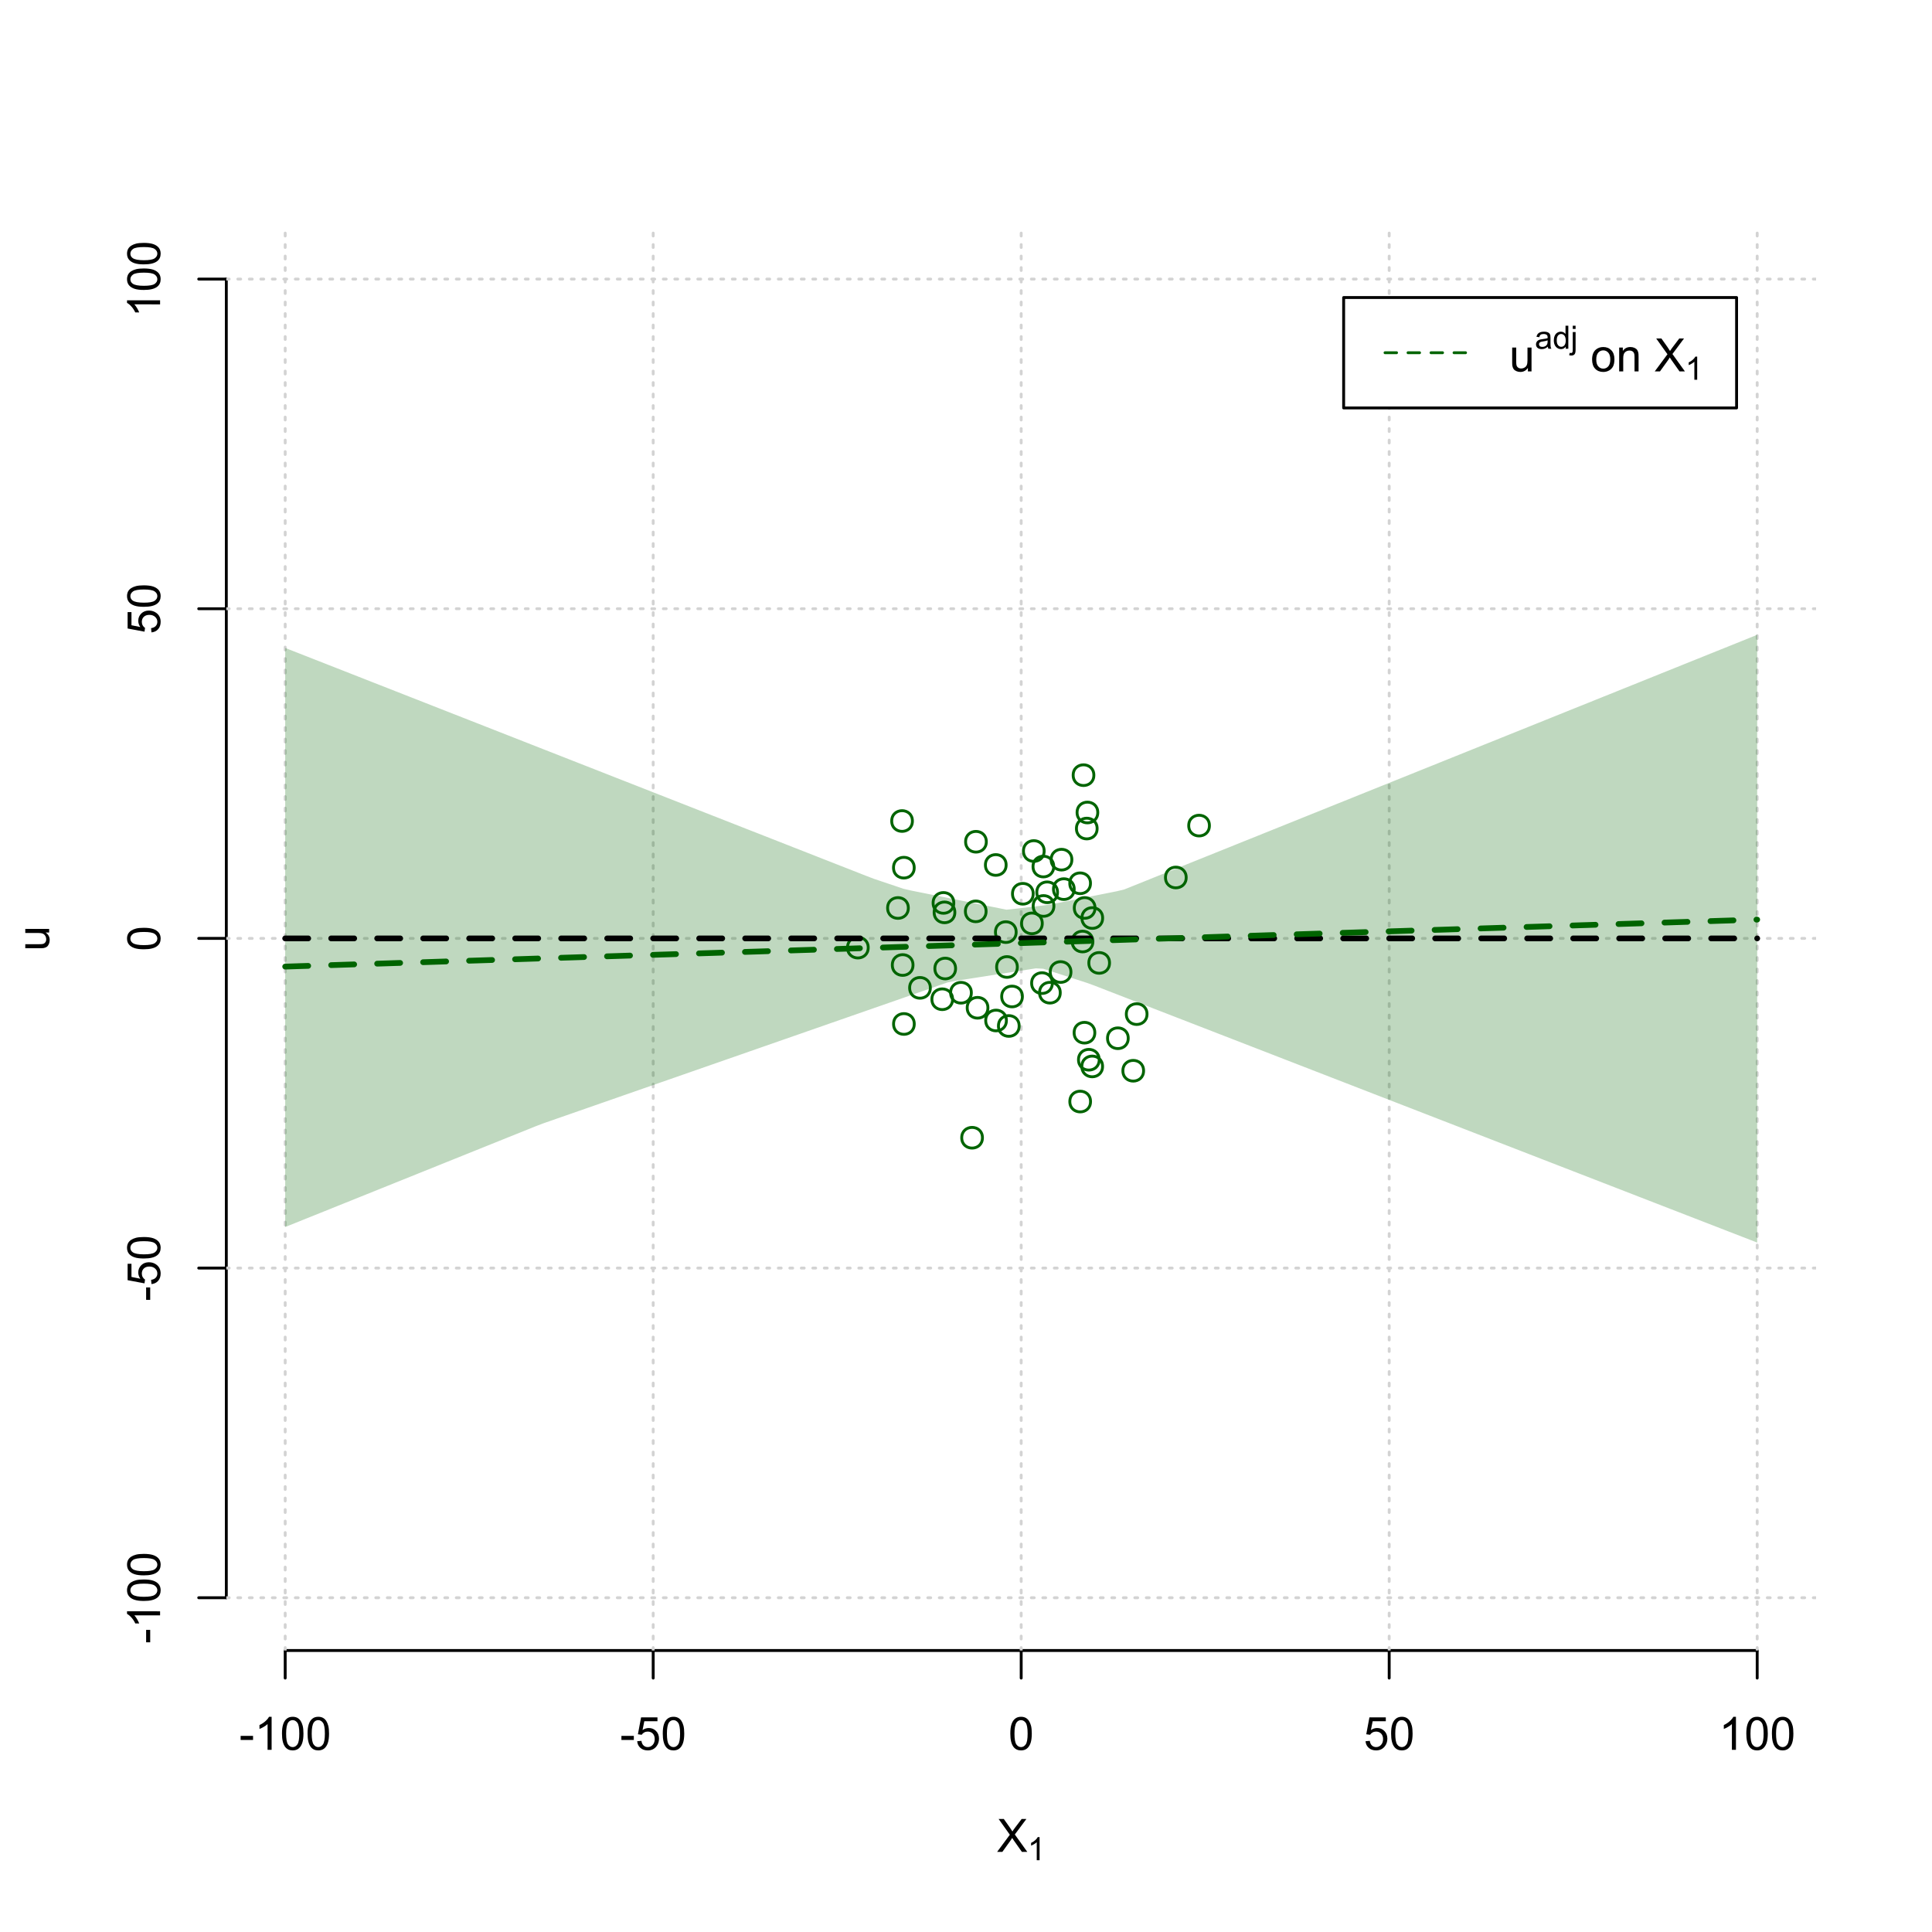 <?xml version="1.0" encoding="UTF-8"?>
<svg xmlns="http://www.w3.org/2000/svg" xmlns:xlink="http://www.w3.org/1999/xlink" width="504pt" height="504pt" viewBox="0 0 504 504" version="1.1">
<defs>
<g>
<symbol overflow="visible" id="glyph0-0">
<path style="stroke:none;" d="M 1.5 0 L 1.5 -7.5 L 7.5 -7.5 L 7.5 0 Z M 1.688 -0.188 L 7.312 -0.188 L 7.312 -7.312 L 1.688 -7.312 Z M 1.688 -0.188 "/>
</symbol>
<symbol overflow="visible" id="glyph0-1">
<path style="stroke:none;" d="M 0.055 0 L 3.375 -4.477 L 0.445 -8.59 L 1.797 -8.59 L 3.359 -6.387 C 3.68 -5.93 3.91 -5.578 4.047 -5.332 C 4.238 -5.645 4.465 -5.969 4.727 -6.312 L 6.457 -8.59 L 7.695 -8.59 L 4.676 -4.539 L 7.93 0 L 6.523 0 L 4.359 -3.062 C 4.238 -3.238 4.113 -3.43 3.984 -3.641 C 3.789 -3.324 3.652 -3.109 3.574 -2.992 L 1.418 0 Z M 0.055 0 "/>
</symbol>
<symbol overflow="visible" id="glyph0-2">
<path style="stroke:none;" d="M 0.383 -2.578 L 0.383 -3.641 L 3.621 -3.641 L 3.621 -2.578 Z M 0.383 -2.578 "/>
</symbol>
<symbol overflow="visible" id="glyph0-3">
<path style="stroke:none;" d="M 4.469 0 L 3.414 0 L 3.414 -6.719 C 3.16 -6.477 2.828 -6.234 2.414 -5.996 C 2 -5.75 1.629 -5.57 1.305 -5.449 L 1.305 -6.469 C 1.895 -6.742 2.41 -7.078 2.852 -7.477 C 3.293 -7.871 3.605 -8.254 3.789 -8.625 L 4.469 -8.625 Z M 4.469 0 "/>
</symbol>
<symbol overflow="visible" id="glyph0-4">
<path style="stroke:none;" d="M 0.5 -4.234 C 0.496 -5.246 0.602 -6.062 0.812 -6.688 C 1.02 -7.305 1.328 -7.785 1.742 -8.121 C 2.148 -8.457 2.668 -8.625 3.297 -8.625 C 3.758 -8.625 4.164 -8.531 4.512 -8.348 C 4.855 -8.16 5.141 -7.891 5.371 -7.543 C 5.594 -7.191 5.773 -6.766 5.906 -6.266 C 6.035 -5.762 6.098 -5.086 6.102 -4.234 C 6.098 -3.227 5.996 -2.414 5.789 -1.797 C 5.578 -1.176 5.266 -0.695 4.859 -0.359 C 4.445 -0.02 3.926 0.145 3.297 0.148 C 2.465 0.145 1.816 -0.148 1.348 -0.742 C 0.781 -1.457 0.496 -2.621 0.5 -4.234 Z M 1.582 -4.234 C 1.582 -2.824 1.746 -1.887 2.074 -1.418 C 2.402 -0.949 2.809 -0.715 3.297 -0.719 C 3.777 -0.715 4.184 -0.949 4.52 -1.422 C 4.848 -1.887 5.016 -2.824 5.016 -4.234 C 5.016 -5.648 4.848 -6.59 4.52 -7.055 C 4.184 -7.516 3.773 -7.746 3.289 -7.75 C 2.801 -7.746 2.414 -7.543 2.125 -7.137 C 1.762 -6.613 1.582 -5.645 1.582 -4.234 Z M 1.582 -4.234 "/>
</symbol>
<symbol overflow="visible" id="glyph0-5">
<path style="stroke:none;" d="M 0.5 -2.25 L 1.605 -2.344 C 1.684 -1.805 1.871 -1.398 2.176 -1.125 C 2.473 -0.852 2.836 -0.715 3.258 -0.719 C 3.766 -0.715 4.195 -0.906 4.547 -1.293 C 4.898 -1.672 5.074 -2.18 5.074 -2.82 C 5.074 -3.414 4.902 -3.891 4.566 -4.242 C 4.227 -4.59 3.785 -4.762 3.242 -4.766 C 2.898 -4.762 2.594 -4.684 2.32 -4.531 C 2.047 -4.375 1.832 -4.176 1.676 -3.93 L 0.688 -4.062 L 1.516 -8.473 L 5.789 -8.473 L 5.789 -7.465 L 2.359 -7.465 L 1.898 -5.156 C 2.414 -5.516 2.953 -5.695 3.523 -5.695 C 4.27 -5.695 4.902 -5.434 5.422 -4.914 C 5.934 -4.395 6.191 -3.727 6.195 -2.914 C 6.191 -2.133 5.965 -1.461 5.516 -0.898 C 4.961 -0.199 4.211 0.145 3.258 0.148 C 2.477 0.145 1.836 -0.07 1.344 -0.508 C 0.844 -0.941 0.562 -1.523 0.5 -2.25 Z M 0.5 -2.25 "/>
</symbol>
<symbol overflow="visible" id="glyph0-6">
<path style="stroke:none;" d="M 4.867 0 L 4.867 -0.914 C 4.379 -0.211 3.723 0.141 2.895 0.141 C 2.527 0.141 2.184 0.07 1.867 -0.07 C 1.547 -0.211 1.309 -0.387 1.156 -0.602 C 1 -0.812 0.895 -1.074 0.832 -1.383 C 0.785 -1.59 0.762 -1.918 0.766 -2.367 L 0.766 -6.223 L 1.82 -6.223 L 1.82 -2.773 C 1.816 -2.219 1.84 -1.848 1.887 -1.656 C 1.949 -1.379 2.09 -1.16 2.309 -1.004 C 2.523 -0.84 2.789 -0.762 3.105 -0.766 C 3.418 -0.762 3.715 -0.844 3.996 -1.008 C 4.273 -1.172 4.469 -1.391 4.586 -1.672 C 4.699 -1.949 4.758 -2.355 4.758 -2.891 L 4.758 -6.223 L 5.812 -6.223 L 5.812 0 Z M 4.867 0 "/>
</symbol>
<symbol overflow="visible" id="glyph0-7">
<path style="stroke:none;" d=""/>
</symbol>
<symbol overflow="visible" id="glyph0-8">
<path style="stroke:none;" d="M 0.398 -3.109 C 0.398 -4.262 0.719 -5.117 1.359 -5.672 C 1.895 -6.133 2.547 -6.363 3.316 -6.363 C 4.172 -6.363 4.871 -6.082 5.414 -5.52 C 5.953 -4.957 6.223 -4.184 6.227 -3.199 C 6.223 -2.398 6.102 -1.766 5.867 -1.309 C 5.625 -0.848 5.277 -0.492 4.82 -0.238 C 4.359 0.016 3.859 0.141 3.316 0.141 C 2.441 0.141 1.734 -0.137 1.203 -0.695 C 0.664 -1.254 0.398 -2.059 0.398 -3.109 Z M 1.484 -3.109 C 1.48 -2.309 1.656 -1.711 2.004 -1.32 C 2.348 -0.922 2.785 -0.727 3.316 -0.727 C 3.84 -0.727 4.273 -0.926 4.621 -1.324 C 4.969 -1.723 5.145 -2.328 5.145 -3.148 C 5.145 -3.914 4.969 -4.496 4.617 -4.895 C 4.266 -5.289 3.832 -5.488 3.316 -5.492 C 2.785 -5.488 2.348 -5.293 2.004 -4.898 C 1.656 -4.5 1.48 -3.902 1.484 -3.109 Z M 1.484 -3.109 "/>
</symbol>
<symbol overflow="visible" id="glyph0-9">
<path style="stroke:none;" d="M 0.789 0 L 0.789 -6.223 L 1.742 -6.223 L 1.742 -5.336 C 2.195 -6.02 2.855 -6.363 3.719 -6.363 C 4.09 -6.363 4.434 -6.293 4.754 -6.16 C 5.066 -6.023 5.305 -5.848 5.461 -5.633 C 5.617 -5.41 5.727 -5.152 5.789 -4.852 C 5.828 -4.656 5.848 -4.312 5.848 -3.828 L 5.848 0 L 4.793 0 L 4.793 -3.785 C 4.793 -4.215 4.75 -4.535 4.668 -4.75 C 4.586 -4.961 4.441 -5.129 4.234 -5.258 C 4.023 -5.383 3.777 -5.449 3.5 -5.449 C 3.047 -5.449 2.66 -5.305 2.332 -5.02 C 2.004 -4.734 1.84 -4.195 1.844 -3.398 L 1.844 0 Z M 0.789 0 "/>
</symbol>
<symbol overflow="visible" id="glyph1-0">
<path style="stroke:none;" d="M 1.051 0 L 1.051 -5.25 L 5.25 -5.25 L 5.25 0 Z M 1.18 -0.133 L 5.117 -0.133 L 5.117 -5.117 L 1.18 -5.117 Z M 1.18 -0.133 "/>
</symbol>
<symbol overflow="visible" id="glyph1-1">
<path style="stroke:none;" d="M 3.129 0 L 2.391 0 L 2.391 -4.703 C 2.211 -4.531 1.977 -4.363 1.691 -4.195 C 1.398 -4.023 1.141 -3.895 0.914 -3.812 L 0.914 -4.527 C 1.328 -4.719 1.688 -4.953 1.996 -5.234 C 2.305 -5.508 2.523 -5.777 2.652 -6.039 L 3.129 -6.039 Z M 3.129 0 "/>
</symbol>
<symbol overflow="visible" id="glyph1-2">
<path style="stroke:none;" d="M 3.395 -0.539 C 3.117 -0.305 2.855 -0.137 2.605 -0.043 C 2.352 0.051 2.082 0.094 1.793 0.098 C 1.312 0.094 0.941 -0.02 0.688 -0.25 C 0.43 -0.48 0.305 -0.781 0.305 -1.148 C 0.305 -1.359 0.352 -1.551 0.449 -1.73 C 0.543 -1.902 0.668 -2.047 0.828 -2.156 C 0.984 -2.262 1.164 -2.34 1.363 -2.398 C 1.504 -2.434 1.723 -2.473 2.02 -2.512 C 2.609 -2.578 3.047 -2.664 3.336 -2.766 C 3.336 -2.867 3.34 -2.93 3.34 -2.957 C 3.34 -3.258 3.27 -3.469 3.129 -3.594 C 2.941 -3.758 2.66 -3.844 2.289 -3.844 C 1.941 -3.844 1.684 -3.781 1.52 -3.66 C 1.348 -3.535 1.227 -3.32 1.152 -3.016 L 0.43 -3.113 C 0.492 -3.418 0.602 -3.668 0.754 -3.863 C 0.902 -4.051 1.121 -4.199 1.406 -4.301 C 1.688 -4.402 2.016 -4.453 2.395 -4.453 C 2.766 -4.453 3.066 -4.406 3.301 -4.32 C 3.527 -4.23 3.699 -4.121 3.812 -3.992 C 3.918 -3.855 3.996 -3.691 4.043 -3.492 C 4.066 -3.363 4.078 -3.133 4.082 -2.809 L 4.082 -1.824 C 4.078 -1.137 4.094 -0.703 4.129 -0.523 C 4.156 -0.336 4.219 -0.164 4.316 0 L 3.543 0 C 3.465 -0.152 3.414 -0.332 3.395 -0.539 Z M 3.336 -2.188 C 3.062 -2.074 2.66 -1.98 2.129 -1.906 C 1.82 -1.859 1.605 -1.812 1.484 -1.758 C 1.355 -1.703 1.258 -1.621 1.191 -1.52 C 1.121 -1.41 1.09 -1.293 1.09 -1.168 C 1.09 -0.969 1.164 -0.805 1.312 -0.676 C 1.461 -0.543 1.68 -0.48 1.969 -0.48 C 2.25 -0.48 2.5 -0.539 2.727 -0.664 C 2.945 -0.785 3.109 -0.957 3.215 -1.176 C 3.293 -1.34 3.332 -1.586 3.336 -1.914 Z M 3.336 -2.188 "/>
</symbol>
<symbol overflow="visible" id="glyph1-3">
<path style="stroke:none;" d="M 3.379 0 L 3.379 -0.551 C 3.102 -0.121 2.695 0.094 2.16 0.098 C 1.812 0.094 1.492 0 1.203 -0.188 C 0.906 -0.379 0.68 -0.645 0.523 -0.988 C 0.359 -1.328 0.281 -1.723 0.285 -2.172 C 0.281 -2.605 0.355 -3 0.504 -3.355 C 0.648 -3.707 0.863 -3.977 1.156 -4.168 C 1.441 -4.355 1.766 -4.453 2.129 -4.453 C 2.387 -4.453 2.621 -4.395 2.828 -4.285 C 3.031 -4.172 3.199 -4.031 3.332 -3.855 L 3.332 -6.012 L 4.066 -6.012 L 4.066 0 Z M 1.047 -2.172 C 1.043 -1.613 1.16 -1.195 1.398 -0.922 C 1.629 -0.641 1.906 -0.504 2.23 -0.508 C 2.551 -0.504 2.824 -0.637 3.051 -0.902 C 3.273 -1.168 3.387 -1.57 3.391 -2.113 C 3.387 -2.707 3.273 -3.145 3.047 -3.426 C 2.816 -3.703 2.531 -3.844 2.199 -3.844 C 1.867 -3.844 1.594 -3.707 1.375 -3.441 C 1.152 -3.168 1.043 -2.746 1.047 -2.172 Z M 1.047 -2.172 "/>
</symbol>
<symbol overflow="visible" id="glyph1-4">
<path style="stroke:none;" d="M 0.551 -5.156 L 0.551 -6.012 L 1.289 -6.012 L 1.289 -5.156 Z M -0.387 1.691 L -0.246 1.062 C -0.098 1.098 0.016 1.117 0.102 1.121 C 0.25 1.117 0.363 1.066 0.438 0.969 C 0.512 0.867 0.551 0.621 0.551 0.223 L 0.551 -4.355 L 1.289 -4.355 L 1.289 0.238 C 1.289 0.773 1.219 1.148 1.078 1.359 C 0.898 1.633 0.602 1.77 0.191 1.77 C -0.008 1.77 -0.199 1.742 -0.387 1.691 Z M -0.387 1.691 "/>
</symbol>
<symbol overflow="visible" id="glyph2-0">
<path style="stroke:none;" d="M 0 -1.5 L -7.5 -1.5 L -7.5 -7.5 L 0 -7.5 Z M -0.188 -1.688 L -0.188 -7.312 L -7.312 -7.312 L -7.312 -1.688 Z M -0.188 -1.688 "/>
</symbol>
<symbol overflow="visible" id="glyph2-1">
<path style="stroke:none;" d="M 0 -4.867 L -0.914 -4.867 C -0.211 -4.379 0.141 -3.723 0.141 -2.895 C 0.141 -2.527 0.07 -2.184 -0.07 -1.867 C -0.211 -1.547 -0.387 -1.309 -0.598 -1.156 C -0.809 -1 -1.07 -0.895 -1.383 -0.832 C -1.59 -0.789 -1.918 -0.766 -2.367 -0.77 L -6.223 -0.77 L -6.223 -1.824 L -2.773 -1.824 C -2.219 -1.82 -1.848 -1.844 -1.656 -1.887 C -1.379 -1.949 -1.16 -2.09 -1.004 -2.309 C -0.84 -2.523 -0.762 -2.789 -0.766 -3.105 C -0.762 -3.418 -0.844 -3.715 -1.008 -3.996 C -1.172 -4.273 -1.391 -4.469 -1.672 -4.586 C -1.945 -4.699 -2.352 -4.758 -2.887 -4.758 L -6.223 -4.758 L -6.223 -5.812 L 0 -5.812 Z M 0 -4.867 "/>
</symbol>
<symbol overflow="visible" id="glyph2-2">
<path style="stroke:none;" d="M -2.578 -0.383 L -3.641 -0.383 L -3.641 -3.621 L -2.578 -3.621 Z M -2.578 -0.383 "/>
</symbol>
<symbol overflow="visible" id="glyph2-3">
<path style="stroke:none;" d="M 0 -4.469 L 0 -3.414 L -6.719 -3.418 C -6.477 -3.16 -6.234 -2.828 -5.996 -2.418 C -5.75 -2.004 -5.57 -1.633 -5.449 -1.309 L -6.469 -1.309 C -6.742 -1.895 -7.078 -2.41 -7.477 -2.852 C -7.871 -3.293 -8.254 -3.605 -8.625 -3.793 L -8.625 -4.473 Z M 0 -4.469 "/>
</symbol>
<symbol overflow="visible" id="glyph2-4">
<path style="stroke:none;" d="M -4.234 -0.5 C -5.246 -0.496 -6.062 -0.602 -6.688 -0.812 C -7.305 -1.02 -7.785 -1.328 -8.121 -1.742 C -8.457 -2.152 -8.625 -2.672 -8.625 -3.301 C -8.625 -3.758 -8.531 -4.164 -8.348 -4.512 C -8.16 -4.859 -7.891 -5.145 -7.543 -5.371 C -7.191 -5.594 -6.766 -5.773 -6.266 -5.906 C -5.762 -6.035 -5.086 -6.098 -4.234 -6.102 C -3.223 -6.098 -2.41 -5.996 -1.793 -5.789 C -1.176 -5.578 -0.695 -5.266 -0.359 -4.859 C -0.02 -4.445 0.145 -3.926 0.148 -3.297 C 0.145 -2.465 -0.148 -1.816 -0.742 -1.348 C -1.457 -0.781 -2.621 -0.496 -4.234 -0.5 Z M -4.234 -1.582 C -2.824 -1.582 -1.887 -1.746 -1.418 -2.074 C -0.949 -2.402 -0.715 -2.809 -0.719 -3.297 C -0.715 -3.777 -0.949 -4.184 -1.422 -4.52 C -1.887 -4.848 -2.824 -5.016 -4.234 -5.016 C -5.648 -5.016 -6.59 -4.848 -7.055 -4.52 C -7.516 -4.188 -7.746 -3.777 -7.75 -3.289 C -7.746 -2.801 -7.543 -2.414 -7.137 -2.129 C -6.613 -1.762 -5.645 -1.582 -4.234 -1.582 Z M -4.234 -1.582 "/>
</symbol>
<symbol overflow="visible" id="glyph2-5">
<path style="stroke:none;" d="M -2.25 -0.5 L -2.344 -1.605 C -1.805 -1.684 -1.398 -1.871 -1.125 -2.176 C -0.852 -2.473 -0.715 -2.836 -0.719 -3.258 C -0.715 -3.766 -0.906 -4.195 -1.293 -4.547 C -1.672 -4.898 -2.18 -5.074 -2.816 -5.074 C -3.414 -5.074 -3.891 -4.902 -4.242 -4.566 C -4.59 -4.227 -4.762 -3.785 -4.766 -3.242 C -4.762 -2.898 -4.684 -2.594 -4.531 -2.32 C -4.375 -2.047 -4.176 -1.832 -3.93 -1.676 L -4.062 -0.688 L -8.473 -1.52 L -8.473 -5.789 L -7.465 -5.789 L -7.465 -2.363 L -5.156 -1.898 C -5.516 -2.414 -5.695 -2.953 -5.695 -3.523 C -5.695 -4.27 -5.434 -4.902 -4.914 -5.422 C -4.395 -5.934 -3.727 -6.191 -2.91 -6.195 C -2.133 -6.191 -1.461 -5.965 -0.895 -5.516 C -0.199 -4.961 0.145 -4.211 0.148 -3.258 C 0.145 -2.477 -0.07 -1.836 -0.508 -1.344 C -0.941 -0.848 -1.523 -0.566 -2.25 -0.5 Z M -2.25 -0.5 "/>
</symbol>
</g>
<clipPath id="clip1">
  <path d="M 74 59.039 L 75 59.039 L 75 430.559 L 74 430.559 Z M 74 59.039 "/>
</clipPath>
<clipPath id="clip2">
  <path d="M 170 59.039 L 171 59.039 L 171 430.559 L 170 430.559 Z M 170 59.039 "/>
</clipPath>
<clipPath id="clip3">
  <path d="M 266 59.039 L 267 59.039 L 267 430.559 L 266 430.559 Z M 266 59.039 "/>
</clipPath>
<clipPath id="clip4">
  <path d="M 362 59.039 L 363 59.039 L 363 430.559 L 362 430.559 Z M 362 59.039 "/>
</clipPath>
<clipPath id="clip5">
  <path d="M 458 59.039 L 459 59.039 L 459 430.559 L 458 430.559 Z M 458 59.039 "/>
</clipPath>
<clipPath id="clip6">
  <path d="M 59.039 416 L 473.758 416 L 473.758 418 L 59.039 418 Z M 59.039 416 "/>
</clipPath>
<clipPath id="clip7">
  <path d="M 59.039 330 L 473.758 330 L 473.758 332 L 59.039 332 Z M 59.039 330 "/>
</clipPath>
<clipPath id="clip8">
  <path d="M 59.039 244 L 473.758 244 L 473.758 246 L 59.039 246 Z M 59.039 244 "/>
</clipPath>
<clipPath id="clip9">
  <path d="M 59.039 158 L 473.758 158 L 473.758 160 L 59.039 160 Z M 59.039 158 "/>
</clipPath>
<clipPath id="clip10">
  <path d="M 59.039 72 L 473.758 72 L 473.758 74 L 59.039 74 Z M 59.039 72 "/>
</clipPath>
</defs>
<g id="surface3366">
<rect x="0" y="0" width="504" height="504" style="fill:rgb(100%,100%,100%);fill-opacity:1;stroke:none;"/>
<g style="fill:rgb(0%,0%,0%);fill-opacity:1;">
  <use xlink:href="#glyph0-1" x="260.062" y="483.102"/>
</g>
<g style="fill:rgb(0%,0%,0%);fill-opacity:1;">
  <use xlink:href="#glyph1-1" x="268.066" y="485.281"/>
</g>
<g style="fill:rgb(0%,0%,0%);fill-opacity:1;">
  <use xlink:href="#glyph2-1" x="12.82" y="248.137"/>
</g>
<path style="fill:none;stroke-width:0.75;stroke-linecap:round;stroke-linejoin:round;stroke:rgb(0%,0%,0%);stroke-opacity:1;stroke-miterlimit:10;" d="M 74.398 430.559 L 458.398 430.559 "/>
<path style="fill:none;stroke-width:0.75;stroke-linecap:round;stroke-linejoin:round;stroke:rgb(0%,0%,0%);stroke-opacity:1;stroke-miterlimit:10;" d="M 74.398 430.559 L 74.398 437.762 "/>
<path style="fill:none;stroke-width:0.75;stroke-linecap:round;stroke-linejoin:round;stroke:rgb(0%,0%,0%);stroke-opacity:1;stroke-miterlimit:10;" d="M 170.398 430.559 L 170.398 437.762 "/>
<path style="fill:none;stroke-width:0.75;stroke-linecap:round;stroke-linejoin:round;stroke:rgb(0%,0%,0%);stroke-opacity:1;stroke-miterlimit:10;" d="M 266.398 430.559 L 266.398 437.762 "/>
<path style="fill:none;stroke-width:0.75;stroke-linecap:round;stroke-linejoin:round;stroke:rgb(0%,0%,0%);stroke-opacity:1;stroke-miterlimit:10;" d="M 362.398 430.559 L 362.398 437.762 "/>
<path style="fill:none;stroke-width:0.75;stroke-linecap:round;stroke-linejoin:round;stroke:rgb(0%,0%,0%);stroke-opacity:1;stroke-miterlimit:10;" d="M 458.398 430.559 L 458.398 437.762 "/>
<g style="fill:rgb(0%,0%,0%);fill-opacity:1;">
  <use xlink:href="#glyph0-2" x="62.391" y="456.48"/>
  <use xlink:href="#glyph0-3" x="66.387" y="456.48"/>
  <use xlink:href="#glyph0-4" x="73.061" y="456.48"/>
  <use xlink:href="#glyph0-4" x="79.734" y="456.48"/>
</g>
<g style="fill:rgb(0%,0%,0%);fill-opacity:1;">
  <use xlink:href="#glyph0-2" x="161.727" y="456.48"/>
  <use xlink:href="#glyph0-5" x="165.723" y="456.48"/>
  <use xlink:href="#glyph0-4" x="172.396" y="456.48"/>
</g>
<g style="fill:rgb(0%,0%,0%);fill-opacity:1;">
  <use xlink:href="#glyph0-4" x="263.062" y="456.48"/>
</g>
<g style="fill:rgb(0%,0%,0%);fill-opacity:1;">
  <use xlink:href="#glyph0-5" x="355.727" y="456.48"/>
  <use xlink:href="#glyph0-4" x="362.4" y="456.48"/>
</g>
<g style="fill:rgb(0%,0%,0%);fill-opacity:1;">
  <use xlink:href="#glyph0-3" x="448.387" y="456.48"/>
  <use xlink:href="#glyph0-4" x="455.061" y="456.48"/>
  <use xlink:href="#glyph0-4" x="461.734" y="456.48"/>
</g>
<path style="fill:none;stroke-width:0.75;stroke-linecap:round;stroke-linejoin:round;stroke:rgb(0%,0%,0%);stroke-opacity:1;stroke-miterlimit:10;" d="M 59.039 416.801 L 59.039 72.801 "/>
<path style="fill:none;stroke-width:0.75;stroke-linecap:round;stroke-linejoin:round;stroke:rgb(0%,0%,0%);stroke-opacity:1;stroke-miterlimit:10;" d="M 59.039 416.801 L 51.84 416.801 "/>
<path style="fill:none;stroke-width:0.75;stroke-linecap:round;stroke-linejoin:round;stroke:rgb(0%,0%,0%);stroke-opacity:1;stroke-miterlimit:10;" d="M 59.039 330.801 L 51.84 330.801 "/>
<path style="fill:none;stroke-width:0.75;stroke-linecap:round;stroke-linejoin:round;stroke:rgb(0%,0%,0%);stroke-opacity:1;stroke-miterlimit:10;" d="M 59.039 244.801 L 51.84 244.801 "/>
<path style="fill:none;stroke-width:0.75;stroke-linecap:round;stroke-linejoin:round;stroke:rgb(0%,0%,0%);stroke-opacity:1;stroke-miterlimit:10;" d="M 59.039 158.801 L 51.84 158.801 "/>
<path style="fill:none;stroke-width:0.75;stroke-linecap:round;stroke-linejoin:round;stroke:rgb(0%,0%,0%);stroke-opacity:1;stroke-miterlimit:10;" d="M 59.039 72.801 L 51.84 72.801 "/>
<g style="fill:rgb(0%,0%,0%);fill-opacity:1;">
  <use xlink:href="#glyph2-2" x="41.762" y="428.809"/>
  <use xlink:href="#glyph2-3" x="41.762" y="424.812"/>
  <use xlink:href="#glyph2-4" x="41.762" y="418.139"/>
  <use xlink:href="#glyph2-4" x="41.762" y="411.465"/>
</g>
<g style="fill:rgb(0%,0%,0%);fill-opacity:1;">
  <use xlink:href="#glyph2-2" x="41.762" y="339.473"/>
  <use xlink:href="#glyph2-5" x="41.762" y="335.477"/>
  <use xlink:href="#glyph2-4" x="41.762" y="328.803"/>
</g>
<g style="fill:rgb(0%,0%,0%);fill-opacity:1;">
  <use xlink:href="#glyph2-4" x="41.762" y="248.137"/>
</g>
<g style="fill:rgb(0%,0%,0%);fill-opacity:1;">
  <use xlink:href="#glyph2-5" x="41.762" y="165.473"/>
  <use xlink:href="#glyph2-4" x="41.762" y="158.799"/>
</g>
<g style="fill:rgb(0%,0%,0%);fill-opacity:1;">
  <use xlink:href="#glyph2-3" x="41.762" y="82.812"/>
  <use xlink:href="#glyph2-4" x="41.762" y="76.139"/>
  <use xlink:href="#glyph2-4" x="41.762" y="69.465"/>
</g>
<g clip-path="url(#clip1)" clip-rule="nonzero">
<path style="fill:none;stroke-width:0.75;stroke-linecap:round;stroke-linejoin:round;stroke:rgb(82.745%,82.745%,82.745%);stroke-opacity:1;stroke-dasharray:0.75,2.25;stroke-miterlimit:10;" d="M 74.398 430.559 L 74.398 59.039 "/>
</g>
<g clip-path="url(#clip2)" clip-rule="nonzero">
<path style="fill:none;stroke-width:0.75;stroke-linecap:round;stroke-linejoin:round;stroke:rgb(82.745%,82.745%,82.745%);stroke-opacity:1;stroke-dasharray:0.75,2.25;stroke-miterlimit:10;" d="M 170.398 430.559 L 170.398 59.039 "/>
</g>
<g clip-path="url(#clip3)" clip-rule="nonzero">
<path style="fill:none;stroke-width:0.75;stroke-linecap:round;stroke-linejoin:round;stroke:rgb(82.745%,82.745%,82.745%);stroke-opacity:1;stroke-dasharray:0.75,2.25;stroke-miterlimit:10;" d="M 266.398 430.559 L 266.398 59.039 "/>
</g>
<g clip-path="url(#clip4)" clip-rule="nonzero">
<path style="fill:none;stroke-width:0.75;stroke-linecap:round;stroke-linejoin:round;stroke:rgb(82.745%,82.745%,82.745%);stroke-opacity:1;stroke-dasharray:0.75,2.25;stroke-miterlimit:10;" d="M 362.398 430.559 L 362.398 59.039 "/>
</g>
<g clip-path="url(#clip5)" clip-rule="nonzero">
<path style="fill:none;stroke-width:0.75;stroke-linecap:round;stroke-linejoin:round;stroke:rgb(82.745%,82.745%,82.745%);stroke-opacity:1;stroke-dasharray:0.75,2.25;stroke-miterlimit:10;" d="M 458.398 430.559 L 458.398 59.039 "/>
</g>
<g clip-path="url(#clip6)" clip-rule="nonzero">
<path style="fill:none;stroke-width:0.75;stroke-linecap:round;stroke-linejoin:round;stroke:rgb(82.745%,82.745%,82.745%);stroke-opacity:1;stroke-dasharray:0.75,2.25;stroke-miterlimit:10;" d="M 59.039 416.801 L 473.762 416.801 "/>
</g>
<g clip-path="url(#clip7)" clip-rule="nonzero">
<path style="fill:none;stroke-width:0.75;stroke-linecap:round;stroke-linejoin:round;stroke:rgb(82.745%,82.745%,82.745%);stroke-opacity:1;stroke-dasharray:0.75,2.25;stroke-miterlimit:10;" d="M 59.039 330.801 L 473.762 330.801 "/>
</g>
<g clip-path="url(#clip8)" clip-rule="nonzero">
<path style="fill:none;stroke-width:0.75;stroke-linecap:round;stroke-linejoin:round;stroke:rgb(82.745%,82.745%,82.745%);stroke-opacity:1;stroke-dasharray:0.75,2.25;stroke-miterlimit:10;" d="M 59.039 244.801 L 473.762 244.801 "/>
</g>
<g clip-path="url(#clip9)" clip-rule="nonzero">
<path style="fill:none;stroke-width:0.75;stroke-linecap:round;stroke-linejoin:round;stroke:rgb(82.745%,82.745%,82.745%);stroke-opacity:1;stroke-dasharray:0.75,2.25;stroke-miterlimit:10;" d="M 59.039 158.801 L 473.762 158.801 "/>
</g>
<g clip-path="url(#clip10)" clip-rule="nonzero">
<path style="fill:none;stroke-width:0.75;stroke-linecap:round;stroke-linejoin:round;stroke:rgb(82.745%,82.745%,82.745%);stroke-opacity:1;stroke-dasharray:0.75,2.25;stroke-miterlimit:10;" d="M 59.039 72.801 L 473.762 72.801 "/>
</g>
<path style=" stroke:none;fill-rule:nonzero;fill:rgb(0%,39.216%,0%);fill-opacity:0.251;" d="M 74.398 93.703 L 74.398 169.027 L 76.32 169.777 L 78.238 170.531 L 80.16 171.285 L 82.078 172.039 L 85.922 173.547 L 87.84 174.297 L 89.762 175.051 L 91.68 175.805 L 93.602 176.559 L 95.52 177.312 L 97.441 178.066 L 99.359 178.816 L 101.281 179.57 L 103.199 180.324 L 105.121 181.078 L 107.039 181.832 L 108.961 182.582 L 110.879 183.336 L 112.801 184.09 L 114.719 184.844 L 116.641 185.598 L 118.559 186.352 L 120.48 187.102 L 122.398 187.855 L 124.32 188.609 L 126.238 189.363 L 128.16 190.117 L 130.078 190.871 L 132 191.621 L 133.922 192.375 L 135.84 193.129 L 137.762 193.883 L 139.68 194.637 L 141.602 195.391 L 143.52 196.141 L 145.441 196.895 L 147.359 197.648 L 149.281 198.402 L 151.199 199.156 L 153.121 199.906 L 155.039 200.66 L 156.961 201.414 L 158.879 202.168 L 160.801 202.922 L 162.719 203.676 L 164.641 204.426 L 166.559 205.18 L 168.48 205.934 L 170.398 206.688 L 172.32 207.441 L 174.238 208.195 L 176.16 208.945 L 178.078 209.699 L 181.922 211.207 L 183.84 211.961 L 185.762 212.715 L 187.68 213.465 L 189.602 214.219 L 191.52 214.973 L 193.441 215.727 L 195.359 216.48 L 197.281 217.23 L 199.199 217.984 L 201.121 218.738 L 203.039 219.492 L 204.961 220.246 L 206.879 221 L 208.801 221.75 L 210.719 222.504 L 212.641 223.258 L 214.559 224.012 L 216.48 224.766 L 218.398 225.52 L 220.32 226.27 L 222.238 227.023 L 224.16 227.777 L 226.078 228.531 L 228 229.266 L 229.922 229.91 L 231.84 230.559 L 233.762 231.203 L 235.68 231.852 L 237.602 232.301 L 239.52 232.684 L 241.441 233.07 L 243.359 233.457 L 245.281 233.84 L 247.199 234.227 L 249.121 234.613 L 251.039 234.996 L 252.961 235.383 L 254.879 235.77 L 256.801 236.152 L 258.719 236.539 L 260.641 236.926 L 262.559 237.309 L 264.48 237.121 L 266.398 236.895 L 268.32 236.668 L 270.238 236.441 L 272.16 236.215 L 274.078 235.941 L 277.922 235.176 L 279.84 234.793 L 281.762 234.41 L 283.68 234.027 L 285.602 233.645 L 287.52 233.262 L 289.441 232.879 L 291.359 232.496 L 293.281 232.035 L 295.199 231.262 L 297.121 230.492 L 299.039 229.719 L 300.961 228.945 L 302.879 228.172 L 304.801 227.402 L 306.719 226.629 L 308.641 225.855 L 310.559 225.082 L 312.48 224.312 L 314.398 223.539 L 316.32 222.766 L 318.238 221.992 L 320.16 221.223 L 322.078 220.449 L 325.922 218.902 L 327.84 218.133 L 329.762 217.359 L 331.68 216.586 L 333.602 215.812 L 335.52 215.043 L 337.441 214.27 L 339.359 213.496 L 341.281 212.723 L 343.199 211.953 L 345.121 211.18 L 347.039 210.406 L 348.961 209.633 L 350.879 208.863 L 352.801 208.09 L 354.719 207.316 L 356.641 206.543 L 358.559 205.773 L 360.48 205 L 362.398 204.227 L 364.32 203.453 L 366.238 202.684 L 368.16 201.91 L 370.078 201.137 L 372 200.363 L 373.922 199.594 L 375.84 198.82 L 377.762 198.047 L 379.68 197.273 L 381.602 196.504 L 383.52 195.73 L 385.441 194.957 L 387.359 194.184 L 389.281 193.414 L 391.199 192.641 L 393.121 191.867 L 395.039 191.094 L 396.961 190.324 L 398.879 189.551 L 400.801 188.777 L 402.719 188.004 L 404.641 187.234 L 406.559 186.461 L 408.48 185.688 L 410.398 184.914 L 412.32 184.145 L 414.238 183.371 L 416.16 182.598 L 418.078 181.824 L 420 181.055 L 421.922 180.281 L 423.84 179.508 L 425.762 178.734 L 427.68 177.965 L 429.602 177.191 L 431.52 176.418 L 433.441 175.645 L 435.359 174.875 L 437.281 174.102 L 439.199 173.328 L 441.121 172.555 L 443.039 171.785 L 444.961 171.012 L 446.879 170.238 L 448.801 169.465 L 450.719 168.695 L 452.641 167.922 L 454.559 167.148 L 456.48 166.375 L 458.398 165.605 L 458.398 88.359 L 458.398 398.598 L 458.398 324.152 L 456.48 323.406 L 454.559 322.664 L 452.641 321.918 L 450.719 321.176 L 448.801 320.43 L 446.879 319.684 L 444.961 318.941 L 443.039 318.195 L 441.121 317.453 L 439.199 316.707 L 437.281 315.961 L 435.359 315.219 L 433.441 314.473 L 431.52 313.73 L 429.602 312.984 L 427.68 312.242 L 425.762 311.496 L 423.84 310.75 L 421.922 310.008 L 420 309.262 L 418.078 308.52 L 416.16 307.773 L 414.238 307.027 L 412.32 306.285 L 410.398 305.539 L 408.48 304.797 L 406.559 304.051 L 404.641 303.309 L 402.719 302.562 L 400.801 301.816 L 398.879 301.074 L 396.961 300.328 L 395.039 299.586 L 393.121 298.84 L 391.199 298.094 L 389.281 297.352 L 387.359 296.605 L 385.441 295.863 L 383.52 295.117 L 381.602 294.375 L 379.68 293.629 L 377.762 292.883 L 375.84 292.141 L 373.922 291.395 L 372 290.652 L 370.078 289.906 L 368.16 289.16 L 366.238 288.418 L 364.32 287.672 L 362.398 286.93 L 360.48 286.184 L 358.559 285.441 L 356.641 284.695 L 354.719 283.949 L 352.801 283.207 L 350.879 282.461 L 348.961 281.719 L 347.039 280.973 L 345.121 280.227 L 343.199 279.484 L 341.281 278.738 L 339.359 277.996 L 337.441 277.25 L 335.52 276.508 L 333.602 275.762 L 331.68 275.016 L 329.762 274.273 L 327.84 273.527 L 325.922 272.785 L 322.078 271.293 L 320.16 270.551 L 318.238 269.805 L 316.32 269.062 L 314.398 268.316 L 312.48 267.574 L 310.559 266.828 L 308.641 266.082 L 306.719 265.34 L 304.801 264.594 L 302.879 263.852 L 300.961 263.105 L 299.039 262.359 L 297.121 261.617 L 295.199 260.871 L 293.281 260.129 L 291.359 259.383 L 289.441 258.641 L 287.52 257.895 L 285.602 257.148 L 283.68 256.445 L 281.762 255.824 L 279.84 255.203 L 277.922 254.582 L 274.078 253.34 L 272.16 252.719 L 270.238 252.613 L 268.32 252.91 L 266.398 253.211 L 264.48 253.512 L 262.559 253.809 L 260.641 254.109 L 258.719 254.41 L 256.801 254.711 L 254.879 255.008 L 252.961 255.309 L 251.039 255.609 L 249.121 255.91 L 247.199 256.281 L 245.281 256.949 L 243.359 257.617 L 241.441 258.289 L 239.52 258.957 L 237.602 259.625 L 235.68 260.297 L 233.762 260.965 L 231.84 261.637 L 229.922 262.305 L 228 262.973 L 226.078 263.645 L 224.16 264.312 L 222.238 264.98 L 220.32 265.652 L 218.398 266.32 L 216.48 266.988 L 214.559 267.66 L 212.641 268.328 L 210.719 268.996 L 208.801 269.668 L 206.879 270.336 L 204.961 271.004 L 203.039 271.676 L 201.121 272.344 L 199.199 273.012 L 197.281 273.684 L 195.359 274.352 L 193.441 275.023 L 191.52 275.691 L 189.602 276.359 L 187.68 277.031 L 185.762 277.699 L 183.84 278.367 L 181.922 279.039 L 178.078 280.375 L 176.16 281.047 L 174.238 281.715 L 172.32 282.383 L 170.398 283.055 L 168.48 283.723 L 166.559 284.391 L 164.641 285.062 L 162.719 285.73 L 160.801 286.402 L 158.879 287.07 L 156.961 287.738 L 155.039 288.41 L 153.121 289.078 L 151.199 289.746 L 149.281 290.418 L 147.359 291.086 L 145.441 291.754 L 143.52 292.426 L 141.602 293.094 L 139.68 293.832 L 137.762 294.605 L 135.84 295.379 L 133.922 296.148 L 130.078 297.695 L 128.16 298.469 L 126.238 299.238 L 124.32 300.012 L 122.398 300.785 L 120.48 301.559 L 118.559 302.328 L 116.641 303.102 L 114.719 303.875 L 112.801 304.648 L 110.879 305.418 L 108.961 306.191 L 107.039 306.965 L 105.121 307.738 L 103.199 308.508 L 101.281 309.281 L 99.359 310.055 L 97.441 310.828 L 95.52 311.598 L 93.602 312.371 L 91.68 313.145 L 89.762 313.918 L 87.84 314.688 L 85.922 315.461 L 82.078 317.008 L 80.16 317.777 L 78.238 318.551 L 76.32 319.324 L 74.398 320.098 L 74.398 397.344 Z M 74.398 93.703 "/>
<path style="fill:none;stroke-width:0.75;stroke-linecap:round;stroke-linejoin:round;stroke:rgb(0%,39.216%,0%);stroke-opacity:1;stroke-miterlimit:10;" d="M 298.328 279.328 C 298.328 282.926 292.926 282.926 292.926 279.328 C 292.926 275.727 298.328 275.727 298.328 279.328 "/>
<path style="fill:none;stroke-width:0.75;stroke-linecap:round;stroke-linejoin:round;stroke:rgb(0%,39.216%,0%);stroke-opacity:1;stroke-miterlimit:10;" d="M 265.086 243.16 C 265.086 246.758 259.688 246.758 259.688 243.16 C 259.688 239.559 265.086 239.559 265.086 243.16 "/>
<path style="fill:none;stroke-width:0.75;stroke-linecap:round;stroke-linejoin:round;stroke:rgb(0%,39.216%,0%);stroke-opacity:1;stroke-miterlimit:10;" d="M 276.59 258.965 C 276.59 262.566 271.188 262.566 271.188 258.965 C 271.188 255.363 276.59 255.363 276.59 258.965 "/>
<path style="fill:none;stroke-width:0.75;stroke-linecap:round;stroke-linejoin:round;stroke:rgb(0%,39.216%,0%);stroke-opacity:1;stroke-miterlimit:10;" d="M 256.289 296.801 C 256.289 300.402 250.887 300.402 250.887 296.801 C 250.887 293.203 256.289 293.203 256.289 296.801 "/>
<path style="fill:none;stroke-width:0.75;stroke-linecap:round;stroke-linejoin:round;stroke:rgb(0%,39.216%,0%);stroke-opacity:1;stroke-miterlimit:10;" d="M 286.75 276.453 C 286.75 280.055 281.348 280.055 281.348 276.453 C 281.348 272.855 286.75 272.855 286.75 276.453 "/>
<path style="fill:none;stroke-width:0.75;stroke-linecap:round;stroke-linejoin:round;stroke:rgb(0%,39.216%,0%);stroke-opacity:1;stroke-miterlimit:10;" d="M 262.539 266.219 C 262.539 269.816 257.141 269.816 257.141 266.219 C 257.141 262.617 262.539 262.617 262.539 266.219 "/>
<path style="fill:none;stroke-width:0.75;stroke-linecap:round;stroke-linejoin:round;stroke:rgb(0%,39.216%,0%);stroke-opacity:1;stroke-miterlimit:10;" d="M 248.816 235.543 C 248.816 239.145 243.418 239.145 243.418 235.543 C 243.418 231.945 248.816 231.945 248.816 235.543 "/>
<path style="fill:none;stroke-width:0.75;stroke-linecap:round;stroke-linejoin:round;stroke:rgb(0%,39.216%,0%);stroke-opacity:1;stroke-miterlimit:10;" d="M 272.391 222.004 C 272.391 225.605 266.988 225.605 266.988 222.004 C 266.988 218.406 272.391 218.406 272.391 222.004 "/>
<path style="fill:none;stroke-width:0.75;stroke-linecap:round;stroke-linejoin:round;stroke:rgb(0%,39.216%,0%);stroke-opacity:1;stroke-miterlimit:10;" d="M 248.5 260.676 C 248.5 264.273 243.102 264.273 243.102 260.676 C 243.102 257.074 248.5 257.074 248.5 260.676 "/>
<path style="fill:none;stroke-width:0.75;stroke-linecap:round;stroke-linejoin:round;stroke:rgb(0%,39.216%,0%);stroke-opacity:1;stroke-miterlimit:10;" d="M 285.105 245.613 C 285.105 249.215 279.703 249.215 279.703 245.613 C 279.703 242.016 285.105 242.016 285.105 245.613 "/>
<path style="fill:none;stroke-width:0.75;stroke-linecap:round;stroke-linejoin:round;stroke:rgb(0%,39.216%,0%);stroke-opacity:1;stroke-miterlimit:10;" d="M 266.711 259.953 C 266.711 263.555 261.312 263.555 261.312 259.953 C 261.312 256.355 266.711 256.355 266.711 259.953 "/>
<path style="fill:none;stroke-width:0.75;stroke-linecap:round;stroke-linejoin:round;stroke:rgb(0%,39.216%,0%);stroke-opacity:1;stroke-miterlimit:10;" d="M 253.395 258.977 C 253.395 262.578 247.992 262.578 247.992 258.977 C 247.992 255.379 253.395 255.379 253.395 258.977 "/>
<path style="fill:none;stroke-width:0.75;stroke-linecap:round;stroke-linejoin:round;stroke:rgb(0%,39.216%,0%);stroke-opacity:1;stroke-miterlimit:10;" d="M 280.227 231.941 C 280.227 235.543 274.824 235.543 274.824 231.941 C 274.824 228.344 280.227 228.344 280.227 231.941 "/>
<path style="fill:none;stroke-width:0.75;stroke-linecap:round;stroke-linejoin:round;stroke:rgb(0%,39.216%,0%);stroke-opacity:1;stroke-miterlimit:10;" d="M 315.5 215.375 C 315.5 218.973 310.102 218.973 310.102 215.375 C 310.102 211.773 315.5 211.773 315.5 215.375 "/>
<path style="fill:none;stroke-width:0.75;stroke-linecap:round;stroke-linejoin:round;stroke:rgb(0%,39.216%,0%);stroke-opacity:1;stroke-miterlimit:10;" d="M 309.441 228.914 C 309.441 232.512 304.043 232.512 304.043 228.914 C 304.043 225.312 309.441 225.312 309.441 228.914 "/>
<path style="fill:none;stroke-width:0.75;stroke-linecap:round;stroke-linejoin:round;stroke:rgb(0%,39.216%,0%);stroke-opacity:1;stroke-miterlimit:10;" d="M 257.715 262.898 C 257.715 266.5 252.316 266.5 252.316 262.898 C 252.316 259.297 257.715 259.297 257.715 262.898 "/>
<path style="fill:none;stroke-width:0.75;stroke-linecap:round;stroke-linejoin:round;stroke:rgb(0%,39.216%,0%);stroke-opacity:1;stroke-miterlimit:10;" d="M 271.898 240.879 C 271.898 244.48 266.496 244.48 266.496 240.879 C 266.496 237.281 271.898 237.281 271.898 240.879 "/>
<path style="fill:none;stroke-width:0.75;stroke-linecap:round;stroke-linejoin:round;stroke:rgb(0%,39.216%,0%);stroke-opacity:1;stroke-miterlimit:10;" d="M 265.391 252.258 C 265.391 255.855 259.992 255.855 259.992 252.258 C 259.992 248.656 265.391 248.656 265.391 252.258 "/>
<path style="fill:none;stroke-width:0.75;stroke-linecap:round;stroke-linejoin:round;stroke:rgb(0%,39.216%,0%);stroke-opacity:1;stroke-miterlimit:10;" d="M 286.375 211.957 C 286.375 215.559 280.977 215.559 280.977 211.957 C 280.977 208.355 286.375 208.355 286.375 211.957 "/>
<path style="fill:none;stroke-width:0.75;stroke-linecap:round;stroke-linejoin:round;stroke:rgb(0%,39.216%,0%);stroke-opacity:1;stroke-miterlimit:10;" d="M 284.473 230.418 C 284.473 234.02 279.074 234.02 279.074 230.418 C 279.074 226.82 284.473 226.82 284.473 230.418 "/>
<path style="fill:none;stroke-width:0.75;stroke-linecap:round;stroke-linejoin:round;stroke:rgb(0%,39.216%,0%);stroke-opacity:1;stroke-miterlimit:10;" d="M 285.656 236.855 C 285.656 240.453 280.254 240.453 280.254 236.855 C 280.254 233.254 285.656 233.254 285.656 236.855 "/>
<path style="fill:none;stroke-width:0.75;stroke-linecap:round;stroke-linejoin:round;stroke:rgb(0%,39.216%,0%);stroke-opacity:1;stroke-miterlimit:10;" d="M 287.625 278.203 C 287.625 281.801 282.223 281.801 282.223 278.203 C 282.223 274.602 287.625 274.602 287.625 278.203 "/>
<path style="fill:none;stroke-width:0.75;stroke-linecap:round;stroke-linejoin:round;stroke:rgb(0%,39.216%,0%);stroke-opacity:1;stroke-miterlimit:10;" d="M 289.441 251.195 C 289.441 254.793 284.043 254.793 284.043 251.195 C 284.043 247.594 289.441 247.594 289.441 251.195 "/>
<path style="fill:none;stroke-width:0.75;stroke-linecap:round;stroke-linejoin:round;stroke:rgb(0%,39.216%,0%);stroke-opacity:1;stroke-miterlimit:10;" d="M 238.504 267.125 C 238.504 270.727 233.105 270.727 233.105 267.125 C 233.105 263.523 238.504 263.523 238.504 267.125 "/>
<path style="fill:none;stroke-width:0.75;stroke-linecap:round;stroke-linejoin:round;stroke:rgb(0%,39.216%,0%);stroke-opacity:1;stroke-miterlimit:10;" d="M 262.469 225.645 C 262.469 229.246 257.066 229.246 257.066 225.645 C 257.066 222.047 262.469 222.047 262.469 225.645 "/>
<path style="fill:none;stroke-width:0.75;stroke-linecap:round;stroke-linejoin:round;stroke:rgb(0%,39.216%,0%);stroke-opacity:1;stroke-miterlimit:10;" d="M 249.09 238.012 C 249.09 241.609 243.688 241.609 243.688 238.012 C 243.688 234.41 249.09 234.41 249.09 238.012 "/>
<path style="fill:none;stroke-width:0.75;stroke-linecap:round;stroke-linejoin:round;stroke:rgb(0%,39.216%,0%);stroke-opacity:1;stroke-miterlimit:10;" d="M 236.953 236.867 C 236.953 240.469 231.551 240.469 231.551 236.867 C 231.551 233.266 236.953 233.266 236.953 236.867 "/>
<path style="fill:none;stroke-width:0.75;stroke-linecap:round;stroke-linejoin:round;stroke:rgb(0%,39.216%,0%);stroke-opacity:1;stroke-miterlimit:10;" d="M 299.223 264.551 C 299.223 268.152 293.824 268.152 293.824 264.551 C 293.824 260.949 299.223 260.949 299.223 264.551 "/>
<path style="fill:none;stroke-width:0.75;stroke-linecap:round;stroke-linejoin:round;stroke:rgb(0%,39.216%,0%);stroke-opacity:1;stroke-miterlimit:10;" d="M 242.695 257.699 C 242.695 261.301 237.297 261.301 237.297 257.699 C 237.297 254.102 242.695 254.102 242.695 257.699 "/>
<path style="fill:none;stroke-width:0.75;stroke-linecap:round;stroke-linejoin:round;stroke:rgb(0%,39.216%,0%);stroke-opacity:1;stroke-miterlimit:10;" d="M 286.207 216.141 C 286.207 219.742 280.809 219.742 280.809 216.141 C 280.809 212.543 286.207 212.543 286.207 216.141 "/>
<path style="fill:none;stroke-width:0.75;stroke-linecap:round;stroke-linejoin:round;stroke:rgb(0%,39.216%,0%);stroke-opacity:1;stroke-miterlimit:10;" d="M 238.492 226.352 C 238.492 229.949 233.09 229.949 233.09 226.352 C 233.09 222.75 238.492 222.75 238.492 226.352 "/>
<path style="fill:none;stroke-width:0.75;stroke-linecap:round;stroke-linejoin:round;stroke:rgb(0%,39.216%,0%);stroke-opacity:1;stroke-miterlimit:10;" d="M 257.301 219.586 C 257.301 223.188 251.898 223.188 251.898 219.586 C 251.898 215.988 257.301 215.988 257.301 219.586 "/>
<path style="fill:none;stroke-width:0.75;stroke-linecap:round;stroke-linejoin:round;stroke:rgb(0%,39.216%,0%);stroke-opacity:1;stroke-miterlimit:10;" d="M 279.379 253.574 C 279.379 257.172 273.977 257.172 273.977 253.574 C 273.977 249.973 279.379 249.973 279.379 253.574 "/>
<path style="fill:none;stroke-width:0.75;stroke-linecap:round;stroke-linejoin:round;stroke:rgb(0%,39.216%,0%);stroke-opacity:1;stroke-miterlimit:10;" d="M 274.883 226.055 C 274.883 229.656 269.484 229.656 269.484 226.055 C 269.484 222.457 274.883 222.457 274.883 226.055 "/>
<path style="fill:none;stroke-width:0.75;stroke-linecap:round;stroke-linejoin:round;stroke:rgb(0%,39.216%,0%);stroke-opacity:1;stroke-miterlimit:10;" d="M 285.605 269.402 C 285.605 273 280.207 273 280.207 269.402 C 280.207 265.801 285.605 265.801 285.605 269.402 "/>
<path style="fill:none;stroke-width:0.75;stroke-linecap:round;stroke-linejoin:round;stroke:rgb(0%,39.216%,0%);stroke-opacity:1;stroke-miterlimit:10;" d="M 294.32 270.844 C 294.32 274.445 288.922 274.445 288.922 270.844 C 288.922 267.246 294.32 267.246 294.32 270.844 "/>
<path style="fill:none;stroke-width:0.75;stroke-linecap:round;stroke-linejoin:round;stroke:rgb(0%,39.216%,0%);stroke-opacity:1;stroke-miterlimit:10;" d="M 249.281 252.656 C 249.281 256.258 243.879 256.258 243.879 252.656 C 243.879 249.059 249.281 249.059 249.281 252.656 "/>
<path style="fill:none;stroke-width:0.75;stroke-linecap:round;stroke-linejoin:round;stroke:rgb(0%,39.216%,0%);stroke-opacity:1;stroke-miterlimit:10;" d="M 274.523 256.461 C 274.523 260.062 269.121 260.062 269.121 256.461 C 269.121 252.863 274.523 252.863 274.523 256.461 "/>
<path style="fill:none;stroke-width:0.75;stroke-linecap:round;stroke-linejoin:round;stroke:rgb(0%,39.216%,0%);stroke-opacity:1;stroke-miterlimit:10;" d="M 279.617 224.262 C 279.617 227.863 274.219 227.863 274.219 224.262 C 274.219 220.66 279.617 220.66 279.617 224.262 "/>
<path style="fill:none;stroke-width:0.75;stroke-linecap:round;stroke-linejoin:round;stroke:rgb(0%,39.216%,0%);stroke-opacity:1;stroke-miterlimit:10;" d="M 285.355 202.219 C 285.355 205.82 279.957 205.82 279.957 202.219 C 279.957 198.617 285.355 198.617 285.355 202.219 "/>
<path style="fill:none;stroke-width:0.75;stroke-linecap:round;stroke-linejoin:round;stroke:rgb(0%,39.216%,0%);stroke-opacity:1;stroke-miterlimit:10;" d="M 269.531 233.16 C 269.531 236.758 264.129 236.758 264.129 233.16 C 264.129 229.559 269.531 229.559 269.531 233.16 "/>
<path style="fill:none;stroke-width:0.75;stroke-linecap:round;stroke-linejoin:round;stroke:rgb(0%,39.216%,0%);stroke-opacity:1;stroke-miterlimit:10;" d="M 226.492 247.207 C 226.492 250.805 221.094 250.805 221.094 247.207 C 221.094 243.605 226.492 243.605 226.492 247.207 "/>
<path style="fill:none;stroke-width:0.75;stroke-linecap:round;stroke-linejoin:round;stroke:rgb(0%,39.216%,0%);stroke-opacity:1;stroke-miterlimit:10;" d="M 265.867 267.648 C 265.867 271.246 260.465 271.246 260.465 267.648 C 260.465 264.047 265.867 264.047 265.867 267.648 "/>
<path style="fill:none;stroke-width:0.75;stroke-linecap:round;stroke-linejoin:round;stroke:rgb(0%,39.216%,0%);stroke-opacity:1;stroke-miterlimit:10;" d="M 238.02 214.18 C 238.02 217.777 232.621 217.777 232.621 214.18 C 232.621 210.578 238.02 210.578 238.02 214.18 "/>
<path style="fill:none;stroke-width:0.75;stroke-linecap:round;stroke-linejoin:round;stroke:rgb(0%,39.216%,0%);stroke-opacity:1;stroke-miterlimit:10;" d="M 284.488 287.359 C 284.488 290.961 279.086 290.961 279.086 287.359 C 279.086 283.758 284.488 283.758 284.488 287.359 "/>
<path style="fill:none;stroke-width:0.75;stroke-linecap:round;stroke-linejoin:round;stroke:rgb(0%,39.216%,0%);stroke-opacity:1;stroke-miterlimit:10;" d="M 238.176 251.746 C 238.176 255.344 232.777 255.344 232.777 251.746 C 232.777 248.145 238.176 248.145 238.176 251.746 "/>
<path style="fill:none;stroke-width:0.75;stroke-linecap:round;stroke-linejoin:round;stroke:rgb(0%,39.216%,0%);stroke-opacity:1;stroke-miterlimit:10;" d="M 287.645 239.484 C 287.645 243.086 282.242 243.086 282.242 239.484 C 282.242 235.887 287.645 235.887 287.645 239.484 "/>
<path style="fill:none;stroke-width:0.75;stroke-linecap:round;stroke-linejoin:round;stroke:rgb(0%,39.216%,0%);stroke-opacity:1;stroke-miterlimit:10;" d="M 257.242 237.742 C 257.242 241.344 251.844 241.344 251.844 237.742 C 251.844 234.145 257.242 234.145 257.242 237.742 "/>
<path style="fill:none;stroke-width:0.75;stroke-linecap:round;stroke-linejoin:round;stroke:rgb(0%,39.216%,0%);stroke-opacity:1;stroke-miterlimit:10;" d="M 274.93 236.34 C 274.93 239.938 269.527 239.938 269.527 236.34 C 269.527 232.738 274.93 232.738 274.93 236.34 "/>
<path style="fill:none;stroke-width:0.75;stroke-linecap:round;stroke-linejoin:round;stroke:rgb(0%,39.216%,0%);stroke-opacity:1;stroke-miterlimit:10;" d="M 275.875 232.773 C 275.875 236.371 270.473 236.371 270.473 232.773 C 270.473 229.172 275.875 229.172 275.875 232.773 "/>
<path style="fill:none;stroke-width:1.5;stroke-linecap:round;stroke-linejoin:round;stroke:rgb(0%,0%,0%);stroke-opacity:1;stroke-dasharray:6,6;stroke-miterlimit:10;" d="M 74.398 244.801 L 458.398 244.801 "/>
<path style="fill:none;stroke-width:1.5;stroke-linecap:round;stroke-linejoin:round;stroke:rgb(0%,39.216%,0%);stroke-opacity:1;stroke-dasharray:6,6;stroke-miterlimit:10;" d="M 74.398 252.156 L 76.32 252.094 L 78.238 252.031 L 80.16 251.973 L 82.078 251.91 L 85.922 251.785 L 87.84 251.727 L 89.762 251.664 L 91.68 251.602 L 93.602 251.543 L 95.52 251.48 L 97.441 251.418 L 99.359 251.359 L 101.281 251.297 L 103.199 251.234 L 105.121 251.176 L 107.039 251.113 L 108.961 251.051 L 110.879 250.992 L 112.801 250.93 L 114.719 250.867 L 116.641 250.805 L 118.559 250.746 L 120.48 250.684 L 122.398 250.621 L 124.32 250.562 L 126.238 250.5 L 128.16 250.438 L 130.078 250.379 L 133.922 250.254 L 135.84 250.195 L 137.762 250.133 L 139.68 250.07 L 141.602 250.008 L 143.52 249.949 L 145.441 249.887 L 147.359 249.824 L 149.281 249.766 L 151.199 249.703 L 153.121 249.641 L 155.039 249.582 L 156.961 249.52 L 158.879 249.457 L 160.801 249.398 L 162.719 249.336 L 164.641 249.273 L 166.559 249.215 L 168.48 249.152 L 170.398 249.09 L 172.32 249.027 L 174.238 248.969 L 176.16 248.906 L 178.078 248.844 L 180 248.785 L 181.922 248.723 L 183.84 248.66 L 185.762 248.602 L 187.68 248.539 L 189.602 248.477 L 191.52 248.418 L 193.441 248.355 L 195.359 248.293 L 197.281 248.234 L 199.199 248.172 L 201.121 248.109 L 203.039 248.047 L 204.961 247.988 L 206.879 247.926 L 208.801 247.863 L 210.719 247.805 L 212.641 247.742 L 214.559 247.68 L 216.48 247.621 L 218.398 247.559 L 220.32 247.496 L 222.238 247.438 L 224.16 247.375 L 226.078 247.312 L 228 247.254 L 229.922 247.191 L 231.84 247.129 L 233.762 247.066 L 235.68 247.008 L 237.602 246.945 L 239.52 246.883 L 241.441 246.824 L 243.359 246.762 L 245.281 246.699 L 247.199 246.641 L 249.121 246.578 L 251.039 246.516 L 252.961 246.457 L 254.879 246.395 L 256.801 246.332 L 258.719 246.27 L 260.641 246.211 L 262.559 246.148 L 264.48 246.086 L 266.398 246.027 L 268.32 245.965 L 270.238 245.902 L 272.16 245.844 L 274.078 245.781 L 276 245.719 L 277.922 245.66 L 279.84 245.598 L 281.762 245.535 L 283.68 245.477 L 285.602 245.414 L 287.52 245.352 L 289.441 245.289 L 291.359 245.23 L 293.281 245.168 L 295.199 245.105 L 297.121 245.047 L 299.039 244.984 L 300.961 244.922 L 302.879 244.863 L 304.801 244.801 L 306.719 244.738 L 308.641 244.68 L 310.559 244.617 L 312.48 244.555 L 314.398 244.496 L 316.32 244.434 L 318.238 244.371 L 320.16 244.309 L 322.078 244.25 L 325.922 244.125 L 327.84 244.066 L 329.762 244.004 L 331.68 243.941 L 333.602 243.883 L 335.52 243.82 L 337.441 243.758 L 339.359 243.699 L 341.281 243.637 L 343.199 243.574 L 345.121 243.516 L 347.039 243.453 L 348.961 243.391 L 350.879 243.328 L 352.801 243.27 L 354.719 243.207 L 356.641 243.145 L 358.559 243.086 L 360.48 243.023 L 362.398 242.961 L 364.32 242.902 L 366.238 242.84 L 368.16 242.777 L 370.078 242.719 L 373.922 242.594 L 375.84 242.535 L 377.762 242.473 L 379.68 242.41 L 381.602 242.348 L 383.52 242.289 L 385.441 242.227 L 387.359 242.164 L 389.281 242.105 L 391.199 242.043 L 393.121 241.98 L 395.039 241.922 L 396.961 241.859 L 398.879 241.797 L 400.801 241.738 L 402.719 241.676 L 404.641 241.613 L 406.559 241.551 L 408.48 241.492 L 410.398 241.43 L 412.32 241.367 L 414.238 241.309 L 416.16 241.246 L 418.078 241.184 L 420 241.125 L 421.922 241.062 L 423.84 241 L 425.762 240.941 L 427.68 240.879 L 429.602 240.816 L 431.52 240.758 L 433.441 240.695 L 435.359 240.633 L 437.281 240.57 L 439.199 240.512 L 441.121 240.449 L 443.039 240.387 L 444.961 240.328 L 446.879 240.266 L 448.801 240.203 L 450.719 240.145 L 452.641 240.082 L 454.559 240.02 L 456.48 239.961 L 458.398 239.898 "/>
<path style="fill-rule:nonzero;fill:rgb(100%,100%,100%);fill-opacity:1;stroke-width:0.75;stroke-linecap:round;stroke-linejoin:round;stroke:rgb(0%,0%,0%);stroke-opacity:1;stroke-miterlimit:10;" d="M 350.516 77.617 L 453.023 77.617 L 453.023 106.418 L 350.516 106.418 Z M 350.516 77.617 "/>
<path style="fill:none;stroke-width:0.75;stroke-linecap:round;stroke-linejoin:round;stroke:rgb(0%,39.216%,0%);stroke-opacity:1;stroke-dasharray:3,3;stroke-miterlimit:10;" d="M 361.316 92.016 L 382.914 92.016 "/>
<g style="fill:rgb(0%,0%,0%);fill-opacity:1;">
  <use xlink:href="#glyph0-6" x="393.715" y="96.891"/>
</g>
<g style="fill:rgb(0%,0%,0%);fill-opacity:1;">
  <use xlink:href="#glyph1-2" x="400.391" y="90.977"/>
</g>
<g style="fill:rgb(0%,0%,0%);fill-opacity:1;">
  <use xlink:href="#glyph1-3" x="405.062" y="90.977"/>
</g>
<g style="fill:rgb(0%,0%,0%);fill-opacity:1;">
  <use xlink:href="#glyph1-4" x="409.734" y="90.977"/>
</g>
<g style="fill:rgb(0%,0%,0%);fill-opacity:1;">
  <use xlink:href="#glyph0-7" x="411.598" y="96.891"/>
  <use xlink:href="#glyph0-8" x="414.932" y="96.891"/>
  <use xlink:href="#glyph0-9" x="421.605" y="96.891"/>
  <use xlink:href="#glyph0-7" x="428.279" y="96.891"/>
</g>
<g style="fill:rgb(0%,0%,0%);fill-opacity:1;">
  <use xlink:href="#glyph0-1" x="431.613" y="96.891"/>
</g>
<g style="fill:rgb(0%,0%,0%);fill-opacity:1;">
  <use xlink:href="#glyph1-1" x="439.617" y="99.066"/>
</g>
<g style="fill:rgb(0%,0%,0%);fill-opacity:1;">
  <use xlink:href="#glyph0-7" x="444.289" y="96.891"/>
</g>
</g>
</svg>
